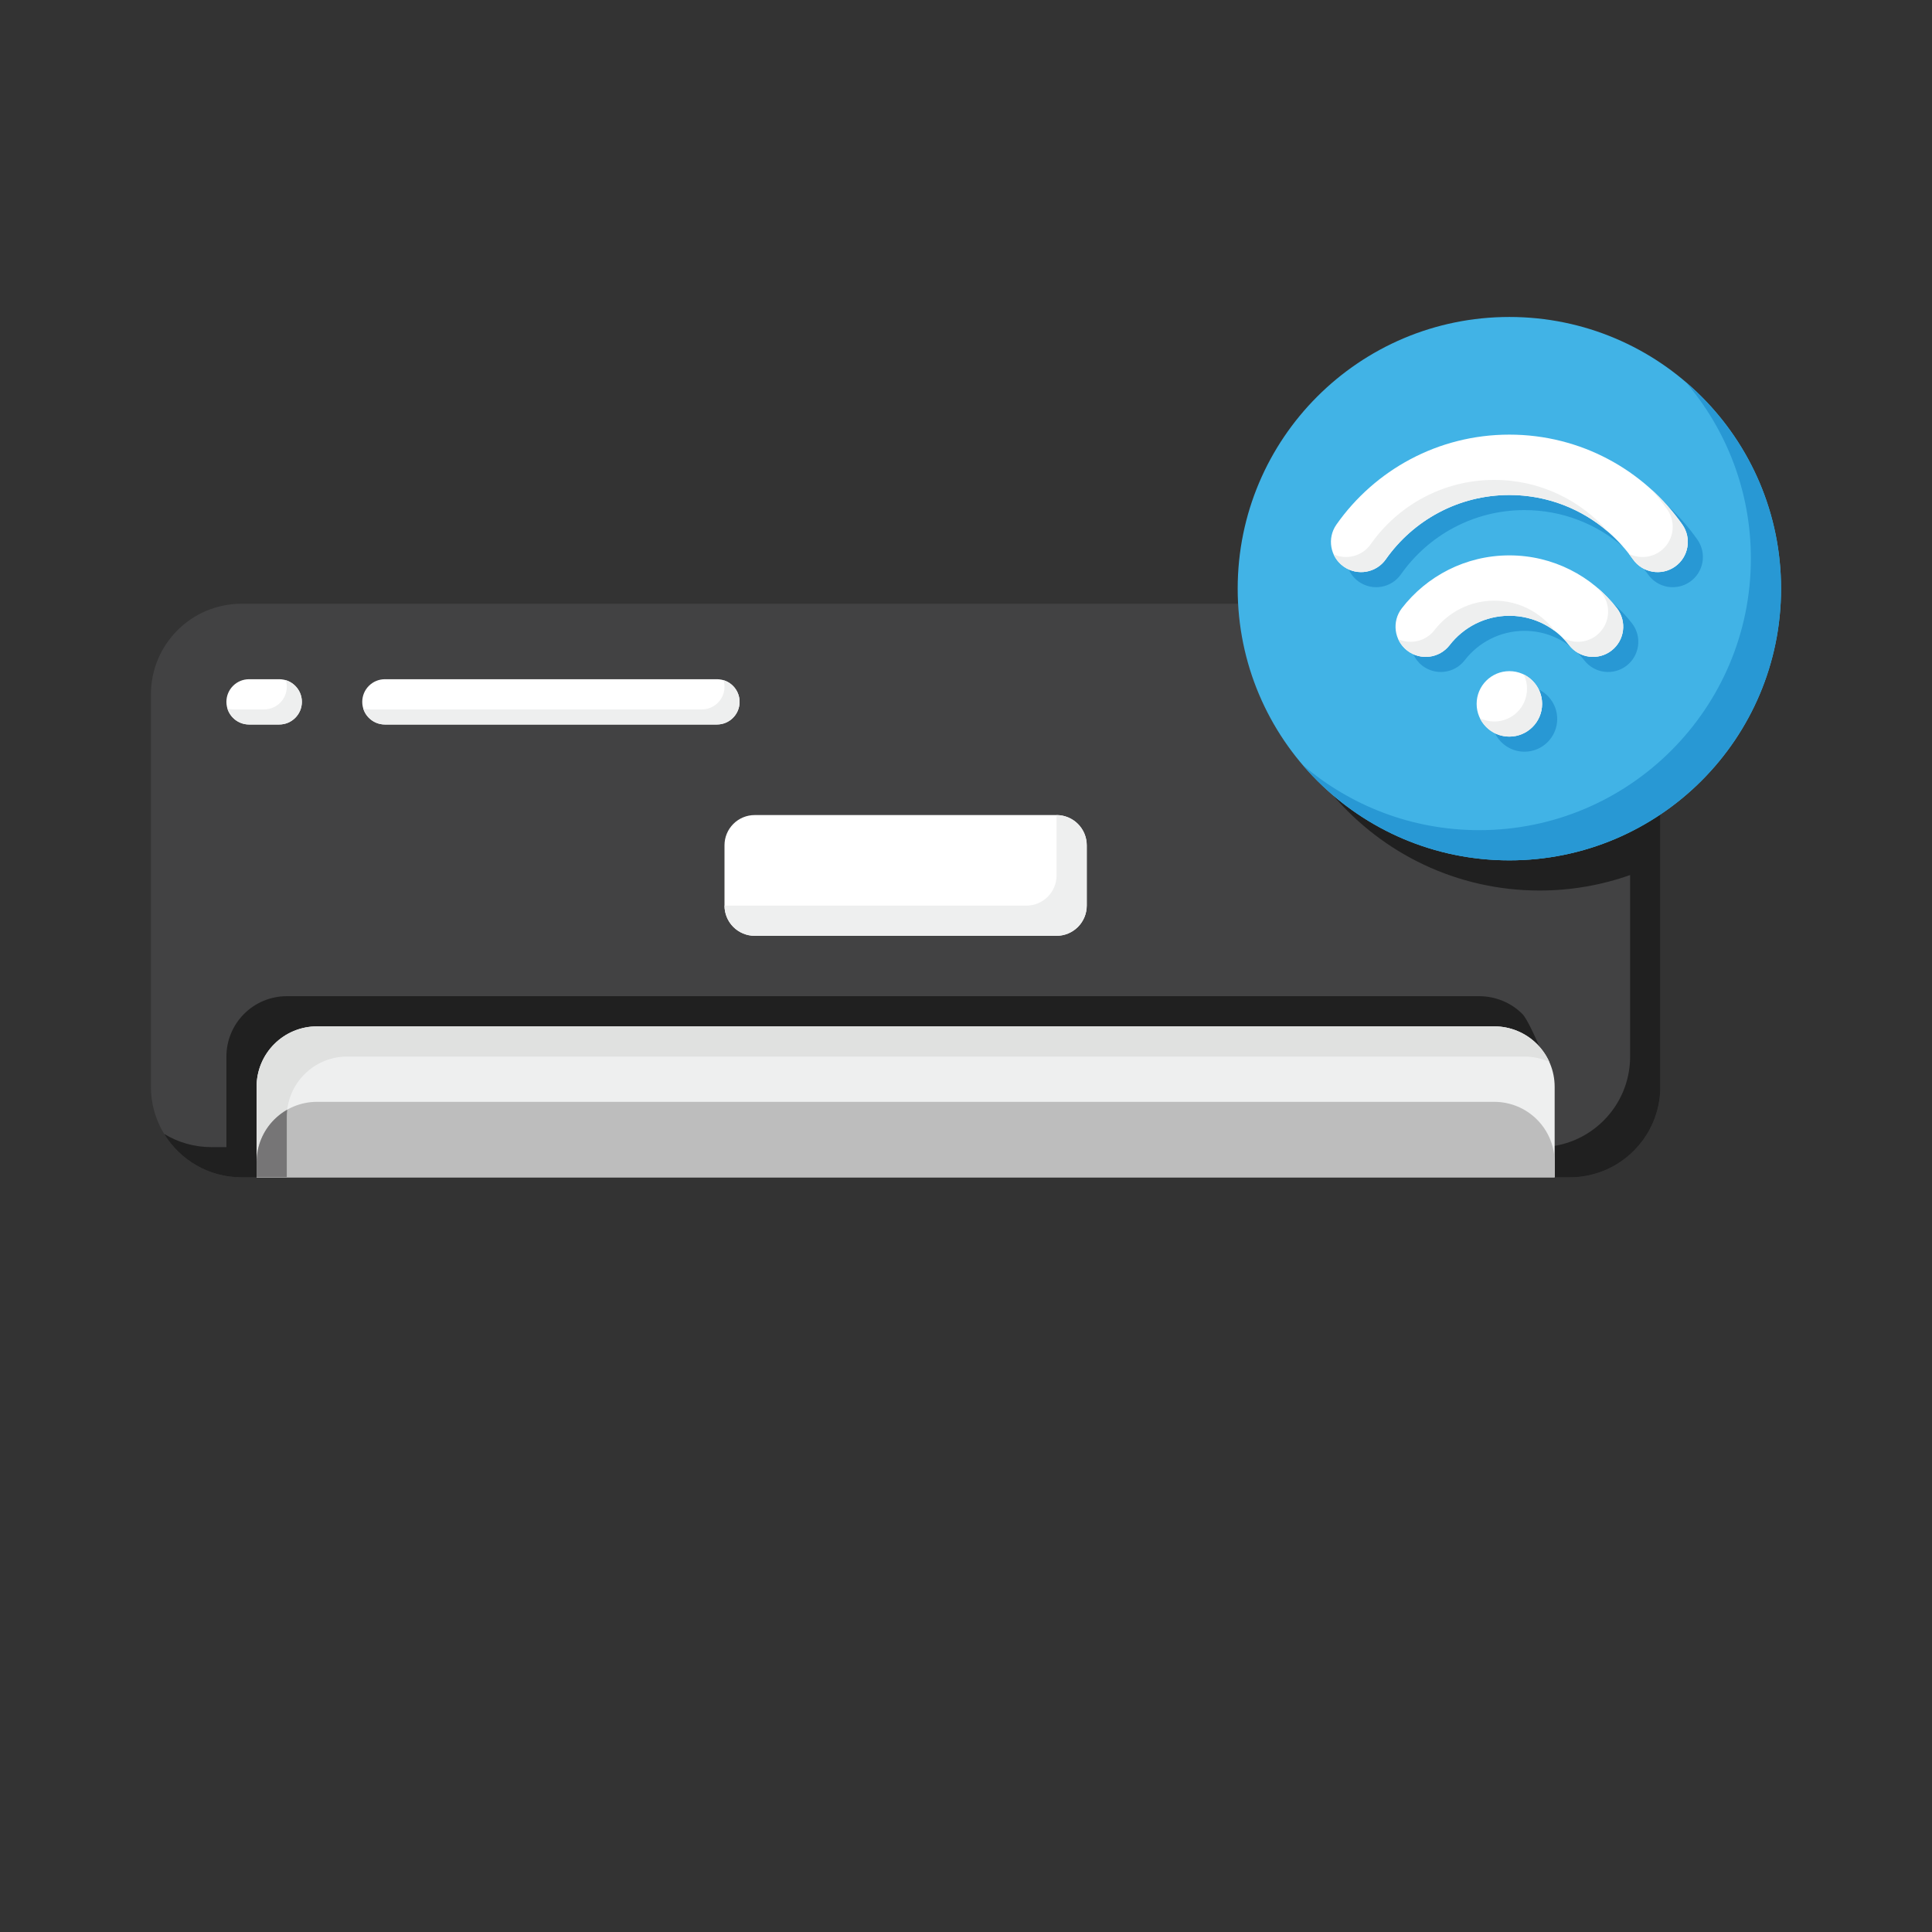 <svg width="128" height="128" xmlns="http://www.w3.org/2000/svg" clip-rule="evenodd">

 <rect width="100%" height="100%" fill="#333333" stroke="none"/>

 <g>
  <title>background</title>
  <rect fill="none" id="canvas_background" height="402" width="582" y="-1" x="-1"/>
 </g>
 <g>
  <title>Layer 1</title>
  <path id="svg_1" fill="#424243" d="m110,46c0,-3.314 -2.686,-6 -6,-6l-88,0c-3.314,0 -6,2.686 -6,6l0,26c0,3.314 2.686,6 6,6l88,0c3.314,0 6,-2.686 6,-6l0,-26z"/>
  <path id="svg_2" fill="#202020" d="m108,55.126l0,-11.126c0,-1.144 -0.32,-2.214 -0.876,-3.124c1.725,1.054 2.876,2.955 2.876,5.124l0,26c0,3.314 -2.686,6 -6,6l-88,0c-2.169,0 -4.07,-1.151 -5.124,-2.876c0.91,0.556 1.98,0.876 3.124,0.876l1,0l0,-6c0,-1.061 0.421,-2.078 1.172,-2.828c0.75,-0.751 1.767,-1.172 2.828,-1.172c14.412,0 64.588,0 79,0c1.061,0 2.105,0.421 2.855,1.172c0.345,0.345 0.948,1.746 1.145,2.182l-0.172,-0.182c-0.75,-0.751 -1.767,-1.172 -2.828,-1.172c-14.412,0 -63.588,0 -78,0c-1.061,0 -2.078,0.421 -2.828,1.172c-0.751,0.75 -1.172,1.767 -1.172,2.828l0,4l85,0c3.314,0 6,-2.686 6,-6l0,-12.026c-1.877,0.664 -3.897,1.026 -6,1.026c-5.476,0 -10.384,-2.45 -13.686,-6.314c3.145,2.689 7.227,4.314 11.686,4.314c2.873,0 5.589,-0.674 8,-1.874z"/>
  <path id="svg_3" fill="#eeefef" d="m103,72c0,-1.061 -0.421,-2.078 -1.172,-2.828c-0.75,-0.751 -1.767,-1.172 -2.828,-1.172c-14.412,0 -63.588,0 -78,0c-1.061,0 -2.078,0.421 -2.828,1.172c-0.751,0.75 -1.172,1.767 -1.172,2.828c0,2.784 0,6 0,6l86,0l0,-6z"/>
  <path id="svg_4" fill="#e0e1e0" d="m19,78l0,-4c0,-1.061 0.421,-2.078 1.172,-2.828c0.75,-0.751 1.767,-1.172 2.828,-1.172c14.412,0 63.588,0 78,0c0.573,0 1.133,0.123 1.646,0.354c-0.197,-0.436 -0.473,-0.837 -0.818,-1.182c-0.75,-0.751 -1.767,-1.172 -2.828,-1.172c-14.412,0 -63.588,0 -78,0c-1.061,0 -2.078,0.421 -2.828,1.172c-0.751,0.75 -1.172,1.767 -1.172,2.828c0,2.784 0,6 0,6l2,0z"/>
  <path id="svg_5" fill="#bdbdbd" d="m103,77c0,-1.061 -0.421,-2.078 -1.172,-2.828c-0.75,-0.751 -1.767,-1.172 -2.828,-1.172c-14.412,0 -63.588,0 -78,0c-1.061,0 -2.078,0.421 -2.828,1.172c-0.751,0.75 -1.172,1.767 -1.172,2.828c0,0.588 0,1 0,1l86,0l0,-1z"/>
  <path id="svg_6" fill="#767576" d="m19.029,73.519c-0.311,0.177 -0.6,0.395 -0.857,0.653c-0.751,0.75 -1.172,1.767 -1.172,2.828l0,1l2,0l0,-4c0,-0.161 0.01,-0.322 0.029,-0.481z"/>
  <path id="svg_7" fill="#fff" d="m72,56c0,-0.53 -0.211,-1.039 -0.586,-1.414c-0.375,-0.375 -0.884,-0.586 -1.414,-0.586c-4.52,0 -15.48,0 -20,0c-0.53,0 -1.039,0.211 -1.414,0.586c-0.375,0.375 -0.586,0.884 -0.586,1.414c0,1.222 0,2.778 0,4c0,0.53 0.211,1.039 0.586,1.414c0.375,0.375 0.884,0.586 1.414,0.586c4.52,0 15.48,0 20,0c0.53,0 1.039,-0.211 1.414,-0.586c0.375,-0.375 0.586,-0.884 0.586,-1.414c0,-1.222 0,-2.778 0,-4z"/>
  <path id="svg_8" fill="#eeefef" d="m70,54l0,4c0,0.53 -0.211,1.039 -0.586,1.414c-0.375,0.375 -0.884,0.586 -1.414,0.586l-20,0l0,0c0,0.53 0.211,1.039 0.586,1.414c0.375,0.375 0.884,0.586 1.414,0.586c4.52,0 15.48,0 20,0c0.53,0 1.039,-0.211 1.414,-0.586c0.375,-0.375 0.586,-0.884 0.586,-1.414c0,-1.222 0,-2.778 0,-4c0,-0.53 -0.211,-1.039 -0.586,-1.414c-0.375,-0.375 -0.884,-0.586 -1.414,-0.586z"/>
  <path id="svg_9" fill="#fff" d="m18.5,48l-2,0c-0.828,0 -1.5,-0.672 -1.5,-1.5c0,-0.828 0.672,-1.5 1.5,-1.5l2,0c0.828,0 1.5,0.672 1.5,1.5c0,0.828 -0.672,1.5 -1.5,1.5zm29,0l-22,0c-0.828,0 -1.5,-0.672 -1.5,-1.5c0,-0.828 0.672,-1.5 1.5,-1.5l22,0c0.828,0 1.5,0.672 1.5,1.5c0,0.828 -0.672,1.5 -1.5,1.5z"/>
  <path id="svg_10" fill="#eeefef" d="m18.936,45.064c0.615,0.187 1.064,0.76 1.064,1.436c0,0.828 -0.672,1.5 -1.5,1.5l-2,0c-0.676,0 -1.249,-0.449 -1.436,-1.064c0.138,0.041 0.284,0.064 0.436,0.064l2,0c0.828,0 1.5,-0.672 1.5,-1.5c0,-0.152 -0.023,-0.298 -0.064,-0.436zm29,0c0.615,0.187 1.064,0.76 1.064,1.436c0,0.828 -0.672,1.5 -1.5,1.5l-22,0c-0.676,0 -1.249,-0.449 -1.436,-1.064c0.138,0.041 0.284,0.064 0.436,0.064l22,0c0.828,0 1.5,-0.672 1.5,-1.5c0,-0.152 -0.023,-0.298 -0.064,-0.436z"/>
  <circle id="svg_15" fill="#41b3e6" r="18" cy="39" cx="100"/>
  <path id="svg_16" fill="#2898d4" d="m111.686,25.314c3.864,3.302 6.314,8.21 6.314,13.686c0,9.934 -8.066,18 -18,18c-5.476,0 -10.384,-2.45 -13.686,-6.314c3.145,2.689 7.227,4.314 11.686,4.314c9.934,0 18,-8.066 18,-18c0,-4.459 -1.625,-8.541 -4.314,-11.686zm-9.736,20.37c0.14,0.286 0.219,0.609 0.219,0.95c0,1.197 -0.972,2.168 -2.169,2.168c-0.341,0 -0.663,-0.078 -0.95,-0.218c0.352,0.721 1.094,1.218 1.95,1.218c1.197,0 2.169,-0.971 2.169,-2.168c0,-0.857 -0.497,-1.598 -1.219,-1.95zm4.893,-5.732c0.097,0.113 0.191,0.229 0.282,0.346c0.675,0.874 0.514,2.131 -0.36,2.806c-0.673,0.52 -1.574,0.543 -2.261,0.127c0.164,0.16 0.316,0.332 0.456,0.513c0.675,0.873 1.932,1.035 2.805,0.36c0.874,-0.675 1.035,-1.932 0.36,-2.806c-0.38,-0.491 -0.81,-0.943 -1.282,-1.346zm-13.208,3.393c0.13,0.289 0.331,0.551 0.6,0.759c0.873,0.675 2.13,0.513 2.805,-0.36c0.915,-1.184 2.349,-1.949 3.96,-1.949c1.128,0 2.168,0.375 3.005,1.006c-0.015,-0.019 -0.03,-0.038 -0.045,-0.057c-0.915,-1.184 -2.349,-1.949 -3.96,-1.949c-1.611,0 -3.045,0.765 -3.96,1.949c-0.577,0.747 -1.58,0.973 -2.405,0.601zm16.75,-9.935c0.384,0.425 0.743,0.873 1.073,1.343c0.635,0.903 0.418,2.152 -0.485,2.787c-0.627,0.44 -1.42,0.47 -2.059,0.146c0.094,0.121 0.185,0.243 0.272,0.368c0.635,0.903 1.884,1.121 2.787,0.486c0.903,-0.635 1.12,-1.884 0.485,-2.787c-0.602,-0.857 -1.298,-1.643 -2.073,-2.343zm-21.03,4.317c0.142,0.316 0.368,0.599 0.672,0.813c0.903,0.635 2.152,0.417 2.787,-0.486c1.81,-2.574 4.803,-4.259 8.186,-4.259c2.506,0 4.797,0.924 6.552,2.449c-1.834,-2.112 -4.538,-3.449 -7.552,-3.449c-3.383,0 -6.376,1.685 -8.186,4.259c-0.561,0.798 -1.601,1.061 -2.459,0.673z"/>
  <path id="svg_17" fill="#fff" d="m100,44.465c-1.197,0 -2.169,0.971 -2.169,2.169c0,1.197 0.972,2.168 2.169,2.168c1.197,0 2.169,-0.971 2.169,-2.168c0,-1.198 -0.972,-2.169 -2.169,-2.169zm-3.96,-1.721c0.915,-1.184 2.349,-1.949 3.96,-1.949c1.611,0 3.045,0.765 3.96,1.949c0.675,0.873 1.932,1.035 2.805,0.36c0.874,-0.675 1.035,-1.932 0.36,-2.806c-1.646,-2.13 -4.227,-3.503 -7.125,-3.503c-2.898,0 -5.479,1.373 -7.125,3.503c-0.675,0.874 -0.514,2.131 0.36,2.806c0.873,0.675 2.13,0.513 2.805,-0.36zm-4.226,-5.69c1.81,-2.574 4.803,-4.259 8.186,-4.259c3.383,0 6.376,1.685 8.186,4.259c0.635,0.903 1.884,1.121 2.787,0.486c0.903,-0.635 1.12,-1.884 0.485,-2.787c-2.533,-3.603 -6.723,-5.958 -11.458,-5.958c-4.735,0 -8.925,2.355 -11.458,5.958c-0.635,0.903 -0.418,2.152 0.485,2.787c0.903,0.635 2.152,0.417 2.787,-0.486z"/>
  <path id="svg_18" fill="#eeefef" d="m100.95,44.684c0.14,0.286 0.219,0.609 0.219,0.95c0,1.197 -0.972,2.168 -2.169,2.168c-0.341,0 -0.663,-0.078 -0.95,-0.218c0.352,0.721 1.094,1.218 1.95,1.218c1.197,0 2.169,-0.971 2.169,-2.168c0,-0.857 -0.497,-1.598 -1.219,-1.95zm4.893,-5.732c0.097,0.113 0.191,0.229 0.282,0.346c0.675,0.874 0.514,2.131 -0.36,2.806c-0.673,0.52 -1.574,0.543 -2.261,0.127c0.164,0.16 0.316,0.332 0.456,0.513c0.675,0.873 1.932,1.035 2.805,0.36c0.874,-0.675 1.035,-1.932 0.36,-2.806c-0.38,-0.491 -0.81,-0.943 -1.282,-1.346zm-13.208,3.393c0.13,0.289 0.331,0.551 0.6,0.759c0.873,0.675 2.13,0.513 2.805,-0.36c0.915,-1.184 2.349,-1.949 3.96,-1.949c1.128,0 2.168,0.375 3.005,1.006c-0.015,-0.019 -0.03,-0.038 -0.045,-0.057c-0.915,-1.184 -2.349,-1.949 -3.96,-1.949c-1.611,0 -3.045,0.765 -3.96,1.949c-0.577,0.747 -1.58,0.973 -2.405,0.601zm16.75,-9.935c0.384,0.425 0.743,0.873 1.073,1.343c0.635,0.903 0.418,2.152 -0.485,2.787c-0.627,0.44 -1.42,0.47 -2.059,0.146c0.094,0.121 0.185,0.243 0.272,0.368c0.635,0.903 1.884,1.121 2.787,0.486c0.903,-0.635 1.12,-1.884 0.485,-2.787c-0.602,-0.857 -1.298,-1.643 -2.073,-2.343zm-21.03,4.317c0.142,0.316 0.368,0.599 0.672,0.813c0.903,0.635 2.152,0.417 2.787,-0.486c1.81,-2.574 4.803,-4.259 8.186,-4.259c2.506,0 4.797,0.924 6.552,2.449c-1.834,-2.112 -4.538,-3.449 -7.552,-3.449c-3.383,0 -6.376,1.685 -8.186,4.259c-0.561,0.798 -1.601,1.061 -2.459,0.673z"/>
 </g>
</svg>